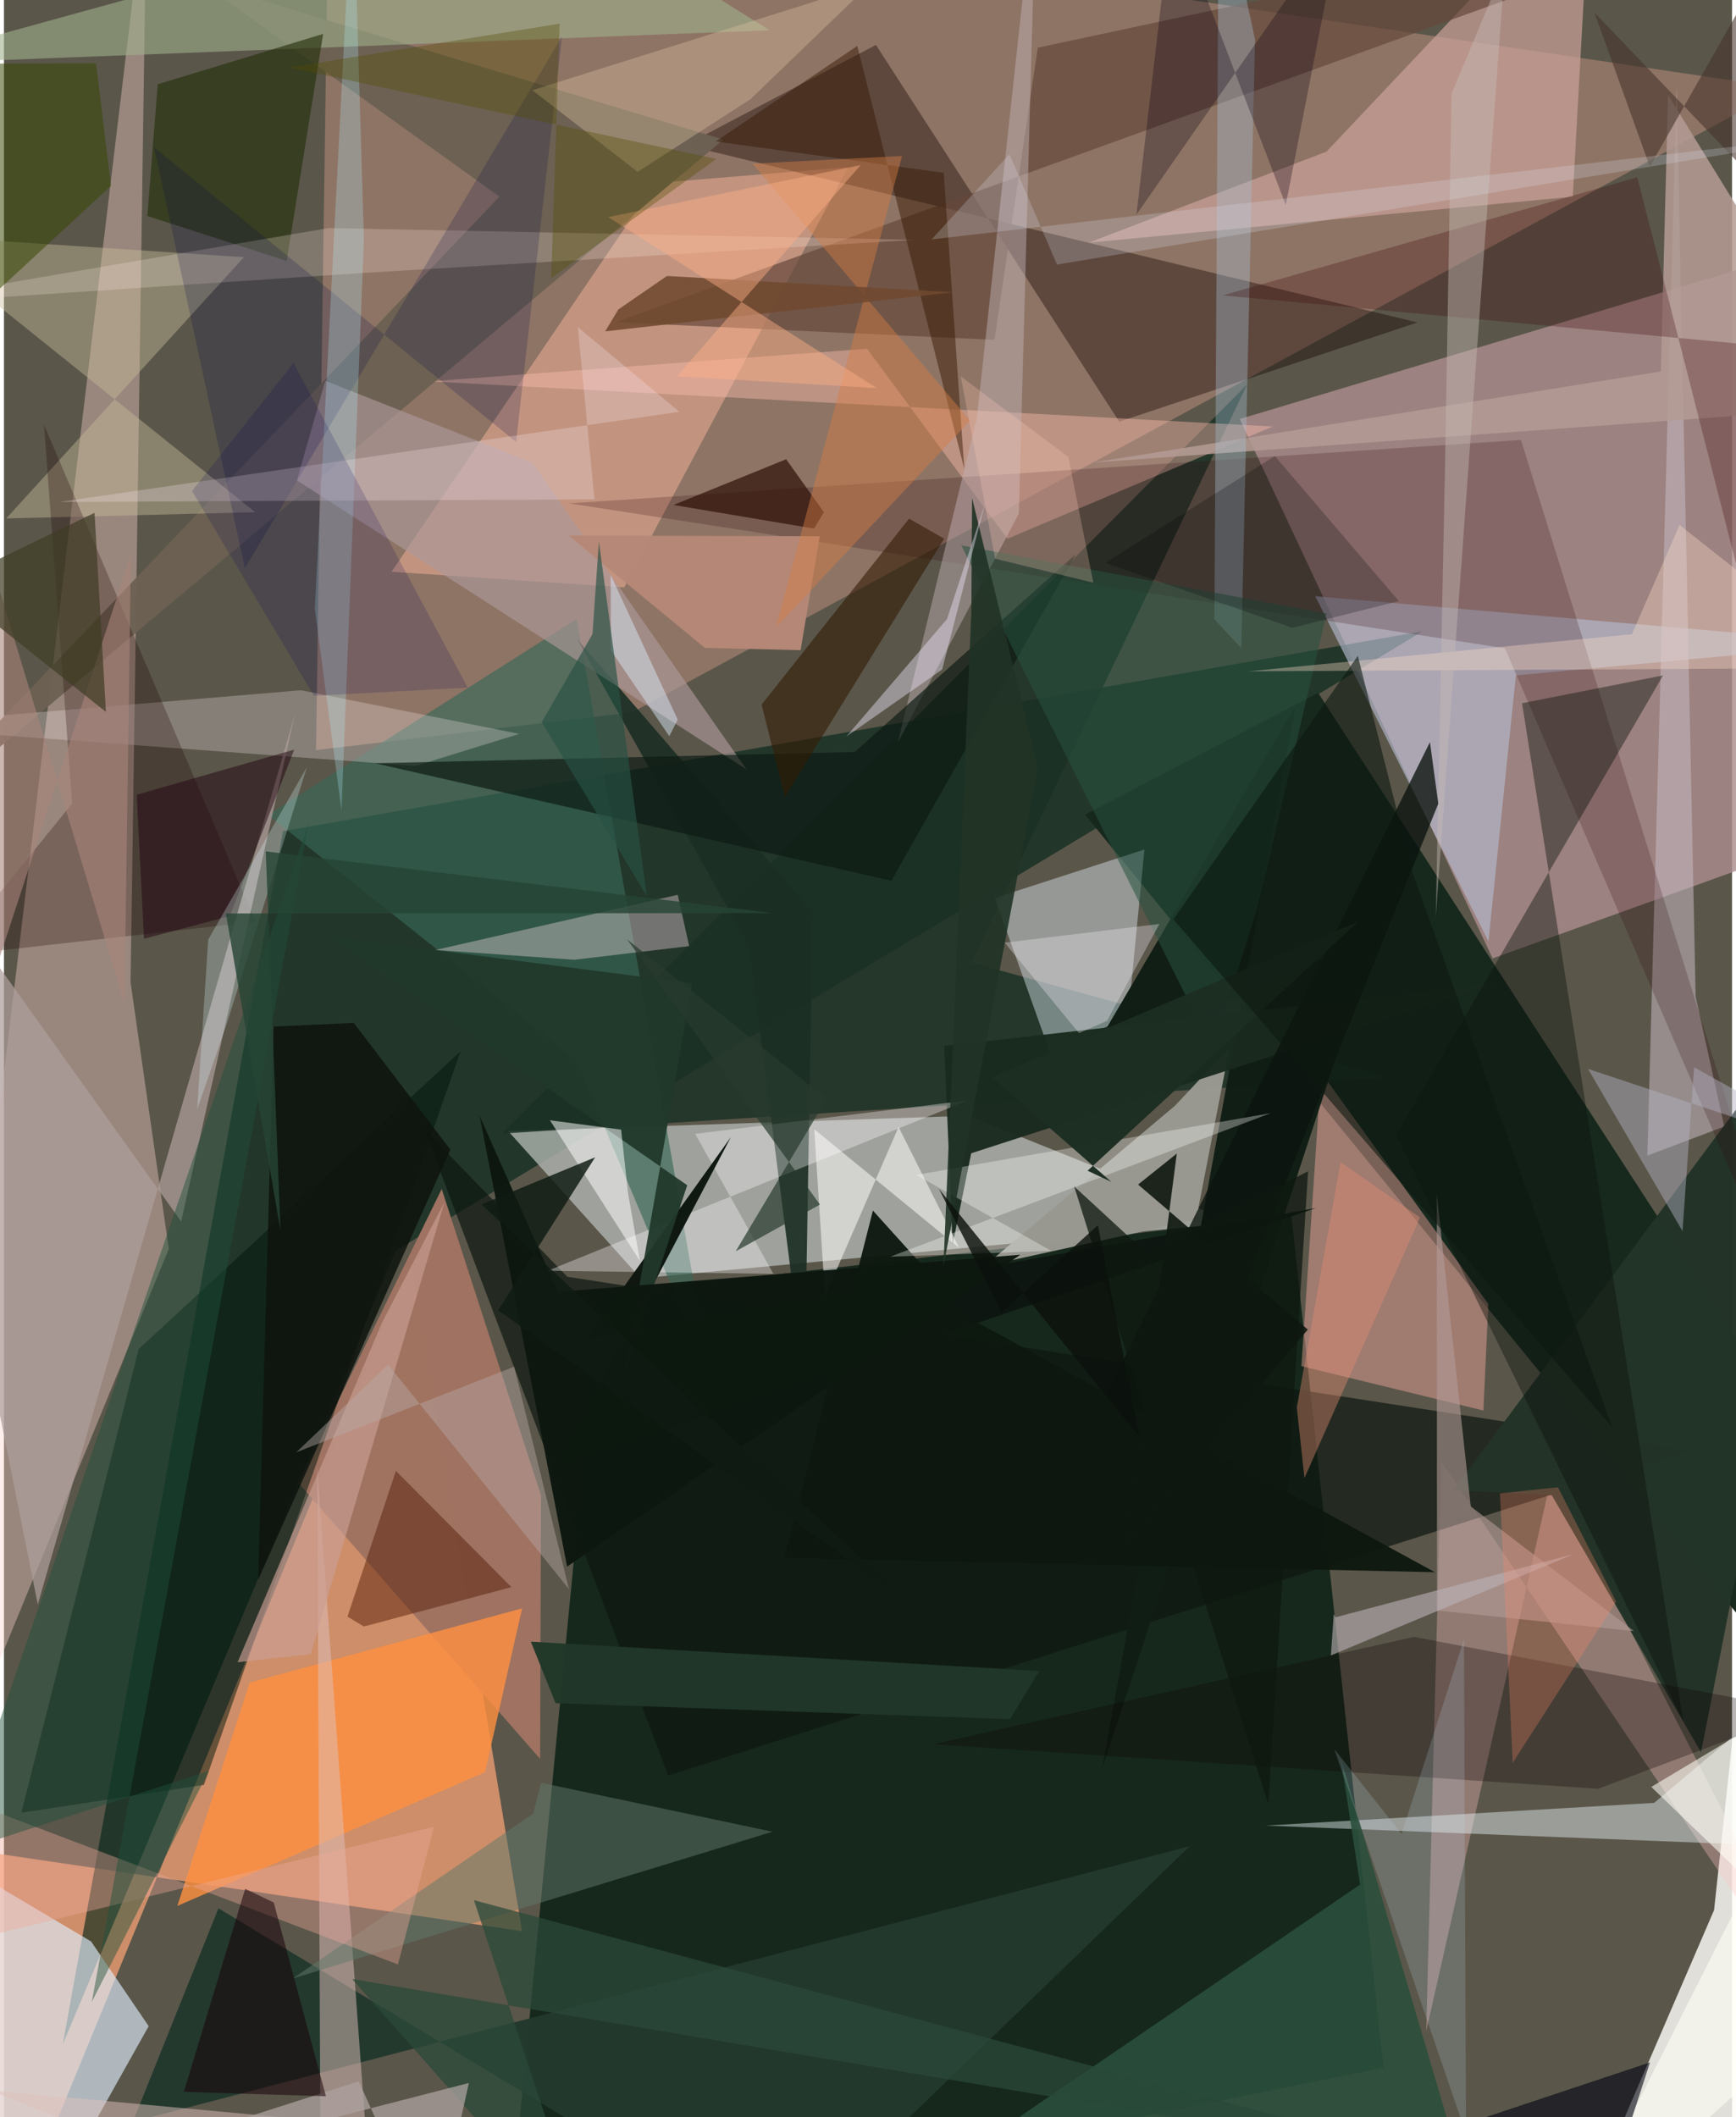 <svg xmlns="http://www.w3.org/2000/svg" width="228" height="278" viewBox="0 0 836 1024"><path fill="#5a564a" d="M0 0h836v1024H0z"/><path fill="#16281c" fill-opacity=".988" d="M622.837 587.94l-334.68 38.198L243.587 1086l423.768-85.973z"/><path fill="#e6a593" fill-opacity=".376" d="M150.978 362.8l152.962-18.26L860.862 42.613 157.149-62z"/><path fill="#fba476" fill-opacity=".714" d="M4.178 1077.801L196.83 609.316l53.829 324.74L-62 887.863z"/><path fill="#ab8d8d" fill-opacity=".812" d="M720.16 463.557L898 399.614v-286.87l-300.144 89.914z"/><path fill="#002317" fill-opacity=".616" d="M28.445 988.8L135.01 402.018l551.338-96.703-496.89 299.657z"/><path fill="#17281d" fill-opacity=".988" d="M898 739.628L635.77 335.106l-112.8 58.899L898 853.553z"/><path fill="#b2b7b4" fill-opacity=".78" d="M308.03 618.242l-64.064-71.122 222.526-7.473 128.717 51.737z"/><path fill="#fdfcf7" fill-opacity=".824" d="M757.356 1086l69.953-162.148 12.465-115.959.687 251.848z"/><path fill="#ffd5ce" fill-opacity=".384" d="M69.085-57.467L-47.06 912.52 79.748 604.059 61.243 475.09z"/><path fill="#dff0ff" fill-opacity=".635" d="M70.006 979.983L10.576 1086-31.48 895.323l73.671 43.725z"/><path fill="#1c3125" fill-opacity=".847" d="M468.12 465.575l133.248-279.568-360.49 362.274 428.437-27.176z"/><path fill="#ffba9f" fill-opacity=".459" d="M315.045 88.585l-127.54 187.952 112.576 7.55L408.42 80.813z"/><path fill="#140302" fill-opacity=".388" d="M421.838 21.72l-92.194 48.464 354.21 85.779-144.322 47.987z"/><path fill="#e7f6fe" fill-opacity=".416" d="M543.832 491.868l7.913-80.996-72.379 23.449 26.672 74.829z"/><path fill="#a07362" fill-opacity=".996" d="M211.767 575.04l-69.38 142.098 116.985 133.566.433-127.463z"/><path fill="#fec4c5" fill-opacity=".333" d="M695.293 706.642l-7.251 275.838 60.663-268.478L898 1006.312z"/><path fill="#0e1710" fill-opacity=".702" d="M815.93 701.49l-543.41-83.967-69.185-71.412 117.99 312.672z"/><path fill="#fdada4" fill-opacity=".427" d="M718.09 630.682l-2.359 51.534-88.055-21.467 9.499-142.043z"/><path fill="#caa098" fill-opacity=".718" d="M639.803 73.332L767.633-62 758.96 95.131l-234.185 22.24z"/><path fill="#111e15" fill-opacity=".992" d="M522.506 515.805l141.68-64.457-132.994 404.511 93.65-514.423z"/><path fill="#386857" fill-opacity=".647" d="M127.731 394.129l149.135 118.729 65.064 154.107-64.84-367.617z"/><path fill="#b4bace" fill-opacity=".647" d="M634.37 288.373L898 311.275l-166.559 15.372-13.273 128.656z"/><path fill="#c5b9c2" fill-opacity=".549" d="M809.192 41.81l9.2 440.268 13.852 62.77-37.205 14.087z"/><path fill="#989890" fill-opacity=".992" d="M576.72 589.937l16.211-83.31-26.447 28.191-92.173 77.595z"/><path fill="#f0f8fd" fill-opacity=".435" d="M798.287 871.998L898 788.058l-26.441 105.205-261.203-10.29z"/><path fill="#233328" fill-opacity=".984" d="M821.009 847.513l-72.23-124.334-47.496-2.481L898 455.736z"/><path fill="#febeaf" fill-opacity=".416" d="M613.847 206.286l-128.391 54.291-67.907-91.897-211.51 15.786z"/><path fill="#24392e" fill-opacity=".988" d="M573.66 892.947L62.329 1026.26l41.44-103.28L373.876 1086z"/><path fill="#fe9041" fill-opacity=".808" d="M83.872 921.83l35.026-108.03 131.785-35.915-17.955 79.27z"/><path fill="#00150b" fill-opacity=".502" d="M8.393 876.762l56.771-224.227 155.732-144.06L96.75 863.27z"/><path fill="#ffe2ed" fill-opacity=".365" d="M208.73 459.473l117.226-26.695 5.525 24.811-55.476 6.611z"/><path fill="#2f080d" fill-opacity=".216" d="M866.272 638.46l-140.16-324.907-452.755-70.098 460.517-30.671z"/><path fill="#6c6153" fill-opacity=".969" d="M-62 411.65L239.71 95.1 95.17-8.656l252.85 76.159z"/><path fill="#e0c2be" fill-opacity=".498" d="M-6.982 1010.97l160.036 14.813-1.515-316.102L179.07 1086z"/><path fill="#192a1f" fill-opacity=".961" d="M458.949 601.873l-4.05-95.978 267.145-30.234-254.112 82.133z"/><path fill="#f6e7e9" fill-opacity=".286" d="M199.125 370.453L-62 351.116l205.701-17.267 105.57 21.118z"/><path fill="#c8bd9c" fill-opacity=".424" d="M121.552 247.733L-45.244 113.75l161.334 10.638L1.085 250.759z"/><path fill="#1c2e24" fill-opacity=".914" d="M360.399 457.509l26.98 209.888 3.813-226.358-114.067-132.125z"/><path fill="#66473b" fill-opacity=".702" d="M898-62L500.138 23.074l-20.958 141.29-183.291-8.5z"/><path fill="#200" fill-opacity=".263" d="M19.379 205.407L121.703 445.81-26.915 462.5l59.912-73.894z"/><path fill="#2b4e3c" fill-opacity=".894" d="M656.065 911.504l-9.308-60.785 52.091 176.45L400.121 1086z"/><path fill="#c3b4b9" fill-opacity=".463" d="M499.476-62l-28.772 263.934-38.296 157.234 58.547-110.688z"/><path fill="#b39b94" fill-opacity=".859" d="M801.551 179.647L527.045 223.69 898 196.778 805.043 45.925z"/><path fill="#a0b18e" fill-opacity=".588" d="M370.333 14.621L-4.979 29.2l-12.05-8.448 275.757-75.92z"/><path fill="#fffeff" fill-opacity=".345" d="M466.315 532.205l-203.25 82.404 109.17 1.513-37.847-67.724z"/><path fill="#ad989a" fill-opacity=".659" d="M255.61 223.742l-100.17-39.569-13.733 48.156 217.489 139.768z"/><path fill="#a7c2d5" fill-opacity=".369" d="M605.246 19.062L587.746-62l-2.152 361.523 12.998 13.96z"/><path fill="#0e1610" fill-opacity=".98" d="M281.836 647.602l352.777-63.292-366.487 124.407 83.539-158.737z"/><path fill="#26310c" fill-opacity=".639" d="M69.37 104.464l67.411 21.76L154.42 16.388 74.395 40.774z"/><path fill="#0c140d" fill-opacity=".424" d="M812.44 832.574L673.456 549.156l129.16-222.483-68.209 13.456z"/><path fill="#0c0001" fill-opacity=".286" d="M871.155 827.6L682.13 791.714l-232.767 51.9 321.741 21.57z"/><path fill="#ae9e9b" fill-opacity=".729" d="M140.756 345.446L85.72 590.783-62 384.26l78.364 391.684z"/><path fill="#b49c98" fill-opacity=".592" d="M788.568 788.908l-95.295-9.992-.113-201.434 16.43 151.144z"/><path fill="#0c1a13" fill-opacity=".678" d="M411.569 363.721l107.037-95.793-89.298 158.084-249.794-56.858z"/><path fill="#501600" fill-opacity=".455" d="M166.185 781.903l23.42-70.494 55.892 56.227-71.357 19.045z"/><path fill="#60786a" fill-opacity=".51" d="M259.875 862.272L371.76 885.95l-232.09 70.991 116.35-79.759z"/><path fill="#27523f" fill-opacity=".541" d="M606.579 438.468l-21.814 69.273-121.65-243.981 176.74 32.976z"/><path fill="#fffdfc" fill-opacity=".533" d="M462.162 603.649l-29.367-58.58-35.59 81.936-5.208-80.856z"/><path fill="#0b130d" fill-opacity=".773" d="M517.391 706.34l172.46-347.404 4.046 29.765-132.245 327.945z"/><path fill="#eeaa9a" fill-opacity=".392" d="M190.596 950.124l17.542-66.602-249.533 61.01-13.432-87.521z"/><path fill="#3e0a0d" fill-opacity=".282" d="M873.476 169.394l-25.609 142.141-57.696-225.804-200.64 57.14z"/><path fill="#20382b" fill-opacity=".945" d="M299.708 666.012l33.223-190.438-175.234-22.6L330.54 573.26z"/><path fill="#280a01" fill-opacity=".655" d="M323.886 244.228l68.007 11.441 4.78-7.965-18.271-25.58z"/><path fill="#fce7df" fill-opacity=".239" d="M157.01 110.312L440.95 116l-267.707 16.036L-62 147.765z"/><path fill="#0d170f" fill-opacity=".957" d="M377.568 753.567l314.69 6.856-224.635-122.552-47.248-52.365z"/><path fill="#0d130d" fill-opacity=".851" d="M130.49 496.503l-7.5 267.537 92.972-208-46.73-61.294z"/><path fill="#361800" fill-opacity=".475" d="M412.828 22.204l-68.542 46.229 110.363 15.163 9.944 143.278z"/><path fill="#b58876" fill-opacity=".988" d="M394.665 259.361l-121.513-.342 65.92 54.33 46.322 1.117z"/><path fill="#000647" fill-opacity=".196" d="M269.945 17.65l-22.188 196.112L72.635 71.247l43.913 203.63z"/><path fill="#dbc4a0" fill-opacity=".369" d="M418.887-7.665l-57.834 55.718-54.496 35.062-50.923-39.483z"/><path fill="#c99f94" fill-opacity=".651" d="M182.93 639.624l30.162-58.189-64.708 218.683-35.367 3.839z"/><path fill="#331c05" fill-opacity=".596" d="M366.522 340.793l71.349-89.932 16.986 9.689-77.09 124.922z"/><path fill="#ffdfcb" fill-opacity=".357" d="M602.039 324.685l185.538-17.932 23.037-52.846L898 323.072z"/><path fill="#d47d47" fill-opacity=".447" d="M467.362 203.422L362.17 79.157l72.29-3.729-60.984 228.037z"/><path fill="#1e010d" fill-opacity=".475" d="M109.275 443.06l-41.534 10.974-3.537-69.67 76.203-21.776z"/><path fill="#fffff7" fill-opacity=".576" d="M898 803.853l-101.074 60.412 99.541 96.024L755.56 1086z"/><path fill="#ab857b" fill-opacity=".588" d="M-62 647.146V87.472L58.278 485.293l3.153-217.16z"/><path fill="#c5bab7" fill-opacity=".435" d="M697.224 221.678l-4.55 221.687 33.423-459.67-25.815 61.573z"/><path fill="#b3edfc" fill-opacity=".267" d="M150.374 294.404l12.918 97.533 10.837-276.102L168.79-62z"/><path fill="#0d170f" fill-opacity=".969" d="M272.438 757.736L491.705 606.87 267.95 624.832l-37.851-85.139z"/><path fill="#1f513c" fill-opacity=".463" d="M42.483 968.283l104.993-570.35-171.672 498.569 123.32-40.011z"/><path fill="#2b4939" fill-opacity=".741" d="M227.36 919.035l480.069 128.83-538.96-90.68L282.42 1086z"/><path fill="#fffffc" fill-opacity=".322" d="M441.321 568.252l171.552-29.876-184.136 69.438 77.919-2.82z"/><path fill="#3f3c25" fill-opacity=".714" d="M-6.529 272.365l-45.157-8.468 101.02 80.432-5.512-96.305z"/><path fill="#b3b1c2" fill-opacity=".459" d="M812.033 595.453l5.616-79.234L898 560.786l-131.668-43.803z"/><path fill="#ada29f" fill-opacity=".753" d="M224.903 1007.46L207.53 1086l-35.911-79.32L-62 1081.41z"/><path fill="#0d0111" fill-opacity=".294" d="M547.855 103.795l17.313-148.08 54.927 143.403 26.873-137.537z"/><path fill="#bfdef3" fill-opacity=".188" d="M707.294 1032.06l-.975-239.196-30.182 94.139-32.572-41.073z"/><path fill="#f7e5eb" fill-opacity=".278" d="M285.661 241.516L26.852 242.79l299.904-43.63-49.118-40.932z"/><path fill="#fffeff" fill-opacity=".518" d="M264.133 541.845l34.436 4.513 3.346 30.734 5.75 32.791z"/><path fill="#daeafa" fill-opacity=".478" d="M293.507 278.089l.12 36.483 28.243 41.488 4.068-7.982z"/><path fill="#1c2d22" fill-opacity=".976" d="M524.228 566.234l11.541 5.43-57.967-50.72 177.204-75.075z"/><path fill="#70482f" fill-opacity=".875" d="M459.2 141.349l-168.34 18.918 6.353-10.597 23.539-16.196z"/><path fill="#203326" fill-opacity=".906" d="M467.989 296.274l.36-55.343 31.892 130.556-45.755 241.076z"/><path fill="#0f1810" fill-opacity=".902" d="M630.769 643.073l-87.98 104.016 24.602-189.167-18.732 15.007z"/><path fill="#bbb0b5" fill-opacity=".612" d="M641.93 800.65l117.683-49.048-115.492 30.635-.8-1.571z"/><path fill="#000311" fill-opacity=".592" d="M499.475 1086l209.277-59.301 87.565-29.2-16.293 50.228z"/><path fill="#e68f72" fill-opacity=".404" d="M629.152 714.854l55.872-126.008-38.392-26.755-21.185 118.715z"/><path fill="#fdaf86" fill-opacity=".459" d="M414.437 79.837L325.59 182.023l96.658 5.697-129.901-82.71z"/><path fill="#f4ecff" fill-opacity=".412" d="M456.195 299.464l-48.649 56.74 46.32-32.378 20.66-79.995z"/><path fill="#000056" fill-opacity=".169" d="M149.947 336.509l74.412-3.917-84.263-157.037-49.105 61.92z"/><path fill="#0e1810" fill-opacity=".741" d="M611.626 872.641L517.733 573.82l35.01 32.269 78.154-39.592z"/><path fill="#285245" fill-opacity=".663" d="M310.978 433.387L260.17 349.31l24.549-42.641 3.09-44.74z"/><path fill="#46342b" fill-opacity=".584" d="M769.391 6.024l26.829 74.58 74.915-131.83L898 140.32z"/><path fill="#dee4f1" fill-opacity=".231" d="M509.437 127.937l-23.018-53.362-37.622 41.207L898 63.846z"/><path fill="#203729" fill-opacity=".965" d="M486.65 831.53l-219.796-7.774-11.964-29.746 245.953 14.174z"/><path fill="#dafdff" fill-opacity=".267" d="M107.72 495.36l-14.218 41.104 5.303-81.98 47.744-83.447z"/><path fill="#0f1b13" fill-opacity=".827" d="M239.064 633.73L436.34 774.01 231 582.525l55.007-22.798z"/><path fill="#524f02" fill-opacity=".353" d="M344.63 76.881l-79.876 57.62 4.058-123.06-130.917 21.193z"/><path fill="#374802" fill-opacity=".529" d="M44.553 30.61l-57.237.174 1.667 117.156 62.783-58.036z"/><path fill="#0c1810" fill-opacity=".592" d="M778.054 690.363l-96.49-267.793-26.607-105.37-89.229 127.456z"/><path fill="#baaba8" fill-opacity=".427" d="M185.817 660.004l-44.424 42.446 105.416-41.436 26.52 107.584z"/><path fill="#283a2e" fill-opacity=".706" d="M353.998 605.198l40.758-22.591-93.364-128.344 96.615 77.232z"/><path fill="#ff8969" fill-opacity=".278" d="M723.738 722.282l6.17 130.306 50.057-77.926-28.195-55.307z"/><path fill="#f5eff7" fill-opacity=".325" d="M533.659 493.716l-13.593 5.972-35.938-43.759 74.862-9.052z"/><path fill="#180008" fill-opacity=".529" d="M116.691 913.555l13.816 6.633 25.262 93.697-68.736-2.119z"/><path fill="#000007" fill-opacity=".227" d="M674.778 290.725l-59.958-70.111-82.063 51.594 90.517 31.44z"/><path fill="#feccba" fill-opacity=".255" d="M527.015 281.836l-12.138-60.873-52-38.95 16.62 88.197z"/><path fill="#0c110c" fill-opacity=".808" d="M482.72 634.644l46.47-42.04 20.122 102.48-97-120.067z"/><path fill="#254535" fill-opacity=".808" d="M371.9 441.634L126.648 411.78l7.117 183.377-26.425-153.348z"/></svg>